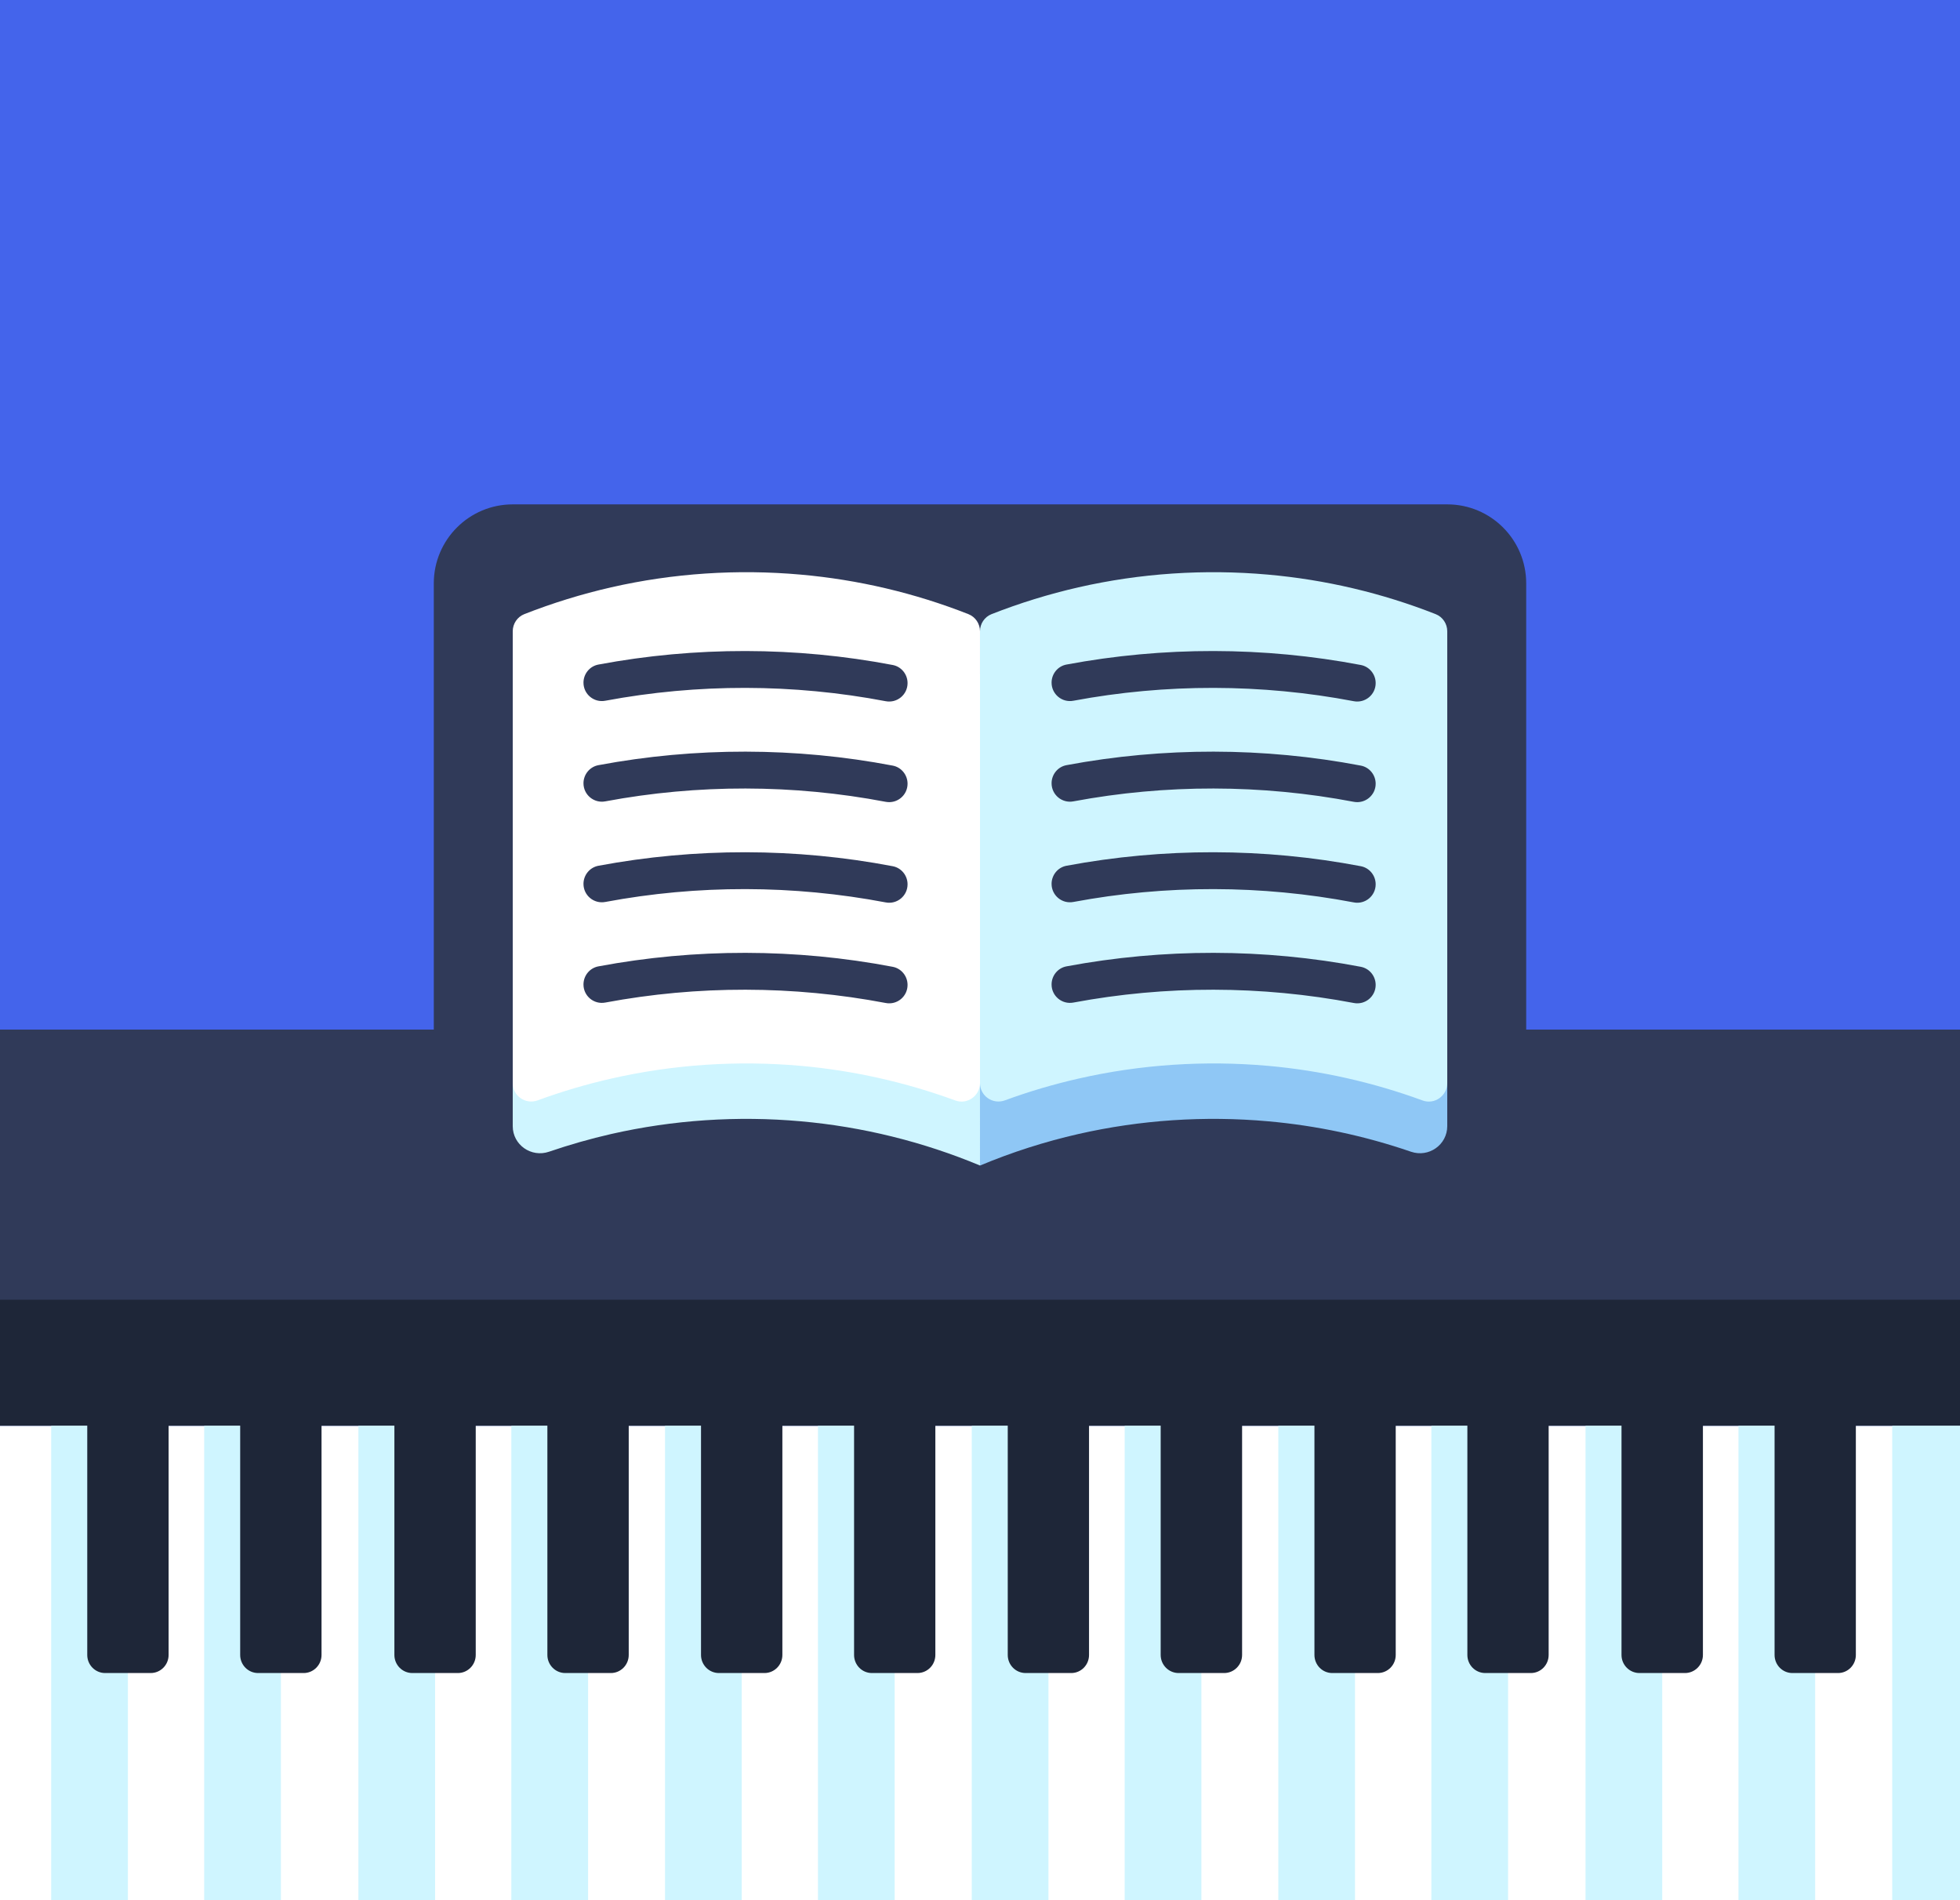 <?xml version="1.0" encoding="utf-8"?>
<!-- Generator: Adobe Illustrator 16.0.0, SVG Export Plug-In . SVG Version: 6.00 Build 0)  -->
<!DOCTYPE svg PUBLIC "-//W3C//DTD SVG 1.1//EN" "http://www.w3.org/Graphics/SVG/1.1/DTD/svg11.dtd">
<svg version="1.1" id="Icon" xmlns="http://www.w3.org/2000/svg" xmlns:xlink="http://www.w3.org/1999/xlink" x="0px" y="0px"
	 width="1238px" height="1200px" viewBox="0 0 1238 1200" enable-background="new 0 0 1238 1200" xml:space="preserve">
<g id="Background">
	<rect y="0" fill="#4464EB" width="1238" height="1200"/>
</g>
<g id="Circles" display="none">
	<g id="Back" display="inline" opacity="0.05">
		<path fill="#FFFFFF" d="M1129,600c0,281.67-228.33,510-510,510c-281.663,0-510-228.33-510-510c0-281.663,228.337-510,510-510
			C900.67,90,1129,318.337,1129,600z"/>
	</g>
	<g id="Front" display="inline" opacity="0.04">
		<circle fill="#FFFFFF" cx="619" cy="600" r="390"/>
	</g>
</g>
<g id="Designs">
	<g id="Keyboard">
		<rect y="900.393" fill="#FFFFFF" width="1238.5" height="299.607"/>
		<rect id="Background_1_" y="650.201" fill="#1E2638" width="1238.5" height="250.191"/>
		<rect x="1001.466" y="900.393" fill="#CFF5FF" width="48.446" height="299.607"/>
		<path fill="#1E2638" d="M1075.621,899.542v145.591c0,6.292-5.104,11.409-11.325,11.409h-28.772
			c-6.221,0-11.325-5.113-11.325-11.409V899.542H1075.621z M1075.621,899.542"/>
		<rect x="1098.061" y="900.393" fill="#CFF5FF" width="48.445" height="299.607"/>
		<path fill="#1E2638" d="M1172.216,899.542v145.591c0,6.292-5.021,11.409-11.243,11.409h-28.854
			c-6.221,0-11.242-5.113-11.242-11.409V899.542H1172.216z M1172.216,899.542"/>
		<rect x="1195.182" y="900.393" fill="#CFF5FF" width="43.318" height="299.607"/>
		<rect x="613.795" y="900.393" fill="#CFF5FF" width="48.446" height="299.607"/>
		<path fill="#1E2638" d="M687.867,899.542v145.591c0,6.292-5.021,11.409-11.242,11.409h-28.772
			c-6.304,0-11.325-5.113-11.325-11.409V899.542H687.867z M687.867,899.542"/>
		<rect x="710.39" y="900.393" fill="#CFF5FF" width="48.445" height="299.607"/>
		<path fill="#1E2638" d="M784.545,899.542v145.591c0,6.292-5.104,11.409-11.325,11.409h-28.772
			c-6.221,0-11.325-5.113-11.325-11.409V899.542H784.545z M784.545,899.542"/>
		<rect x="807.428" y="900.393" fill="#CFF5FF" width="48.445" height="299.607"/>
		<path fill="#1E2638" d="M881.583,899.542v145.591c0,6.292-5.021,11.409-11.325,11.409h-28.772
			c-6.221,0-11.242-5.113-11.242-11.409V899.542H881.583z M881.583,899.542"/>
		<rect x="904.105" y="900.393" fill="#CFF5FF" width="48.445" height="299.607"/>
		<path fill="#1E2638" d="M978.178,899.542v145.591c0,6.292-5.021,11.409-11.242,11.409h-28.773
			c-6.303,0-11.324-5.113-11.324-11.409V899.542H978.178z M978.178,899.542"/>
		<rect x="226.376" y="900.393" fill="#CFF5FF" width="48.446" height="299.607"/>
		<path fill="#1E2638" d="M300.49,899.542v145.591c0,6.292-5.063,11.409-11.284,11.409h-28.772c-6.262,0-11.325-5.113-11.325-11.409
			V899.542H300.49z M300.49,899.542"/>
		<rect x="322.971" y="900.393" fill="#CFF5FF" width="48.487" height="299.607"/>
		<path fill="#1E2638" d="M397.126,899.542v145.591c0,6.292-5.063,11.409-11.284,11.409h-28.814
			c-6.221,0-11.284-5.113-11.284-11.409V899.542H397.126z M397.126,899.542"/>
		<rect x="420.051" y="900.393" fill="#CFF5FF" width="48.446" height="299.607"/>
		<path fill="#1E2638" d="M494.173,899.542v145.591c0,6.292-5.072,11.409-11.292,11.409h-28.772
			c-6.262,0-11.325-5.113-11.325-11.409V899.542H494.173z M494.173,899.542"/>
		<rect x="516.646" y="900.393" fill="#CFF5FF" width="48.445" height="299.607"/>
		<path fill="#1E2638" d="M590.801,899.542v145.591c0,6.292-5.021,11.409-11.325,11.409h-28.772
			c-6.221,0-11.242-5.113-11.242-11.409V899.542H590.801z M590.801,899.542"/>
		<rect x="32.338" y="900.393" fill="#CFF5FF" width="48.446" height="299.607"/>
		<path fill="#1E2638" d="M106.494,899.542v145.591c0,6.292-5.063,11.409-11.325,11.409H66.396c-6.221,0-11.284-5.113-11.284-11.409
			V899.542H106.494z M106.494,899.542"/>
		<rect x="128.975" y="900.393" fill="#CFF5FF" width="48.446" height="299.607"/>
		<path fill="#1E2638" d="M203.088,899.542v145.591c0,6.292-5.063,11.409-11.284,11.409h-28.772
			c-6.262,0-11.325-5.113-11.325-11.409V899.542H203.088z M203.088,899.542"/>
		<rect y="650.201" fill="#303A59" width="1238.5" height="170.578"/>
	</g>
	<g id="Stand">
		<path fill="#303A59" d="M914.132,318.518H323.864c-27.534,0-49.864,22.326-49.864,49.877V747.59h690V368.396
			C963.996,340.844,941.687,318.518,914.132,318.518L914.132,318.518z M914.132,318.518"/>
		<path fill="#CFF5FF" d="M505.732,397.849c-39.973-3.54-80.532-0.875-119.682,8.047c-21.243,4.826-42.05,11.498-62.179,19.888
			c-0.004,0.024-0.008,0.028-0.008,0.032v285.382c0,11.816,11.714,19.973,22.909,16.125c12.872-4.398,26.001-8.158,39.277-11.188
			c39.153-8.906,79.709-11.59,119.682-8.031c38.882,3.445,77.164,12.877,113.202,27.908c0.052,0.006,0.063,0,0.063-0.016V425.808
			l-0.004-0.024C582.953,410.75,544.623,401.313,505.732,397.849L505.732,397.849z M505.732,397.849"/>
		<path fill="#8FC7F5" d="M800.866,397.849c-40.013-3.54-80.528-0.875-119.682,8.047c-21.271,4.826-42.091,11.498-62.179,19.888
			c-0.004,0.024-0.008,0.028-0.008,0.032v310.247c20.092-8.414,40.911-15.082,62.187-19.928
			c39.153-8.906,79.713-11.59,119.686-8.031c30.735,2.713,61.123,9.182,90.345,19.219c11.202,3.848,22.921-4.324,22.921-16.186
			V425.808c-0.004,0-0.004,0-0.004-0.024C878.086,410.75,839.756,401.313,800.866,397.849L800.866,397.849z M800.866,397.849"/>
		<path fill="#FFFFFF" d="M505.732,362.871c-39.973-3.564-80.532-0.898-119.682,8.026c-18.703,4.272-37.061,9.937-54.907,16.948
			c-4.41,1.75-7.279,6.066-7.279,10.816v285.332c0,8.146,8.091,13.684,15.739,10.904c15.163-5.578,30.686-10.164,46.447-13.744
			c39.149-8.945,79.709-11.59,119.682-8.066c33.349,2.961,66.245,10.352,97.692,21.875c7.559,2.768,15.573-2.957,15.573-11.035
			V398.655c0-4.745-2.885-9.061-7.275-10.8C577.823,374.504,542.041,366.078,505.732,362.871L505.732,362.871z M505.732,362.871"/>
		<path fill="#CFF5FF" d="M800.866,362.871c-40.013-3.564-80.528-0.898-119.682,8.026c-18.714,4.272-37.057,9.937-54.907,16.948
			c-4.435,1.75-7.279,6.066-7.279,10.816v285.332c0,8.146,8.09,13.684,15.713,10.904c15.162-5.578,30.712-10.164,46.474-13.744
			c39.149-8.945,79.669-11.59,119.682-8.066c33.349,2.961,66.245,10.352,97.695,21.875c7.556,2.768,15.57-2.957,15.57-11.035
			V398.655c0-4.745-2.881-9.061-7.275-10.8C872.96,374.504,837.175,366.078,800.866,362.871L800.866,362.871z M800.866,362.871"/>
		<path fill="#303A59" d="M563.884,419.951c-61.188-11.663-124.716-11.758-185.92-0.272c-5.461,1.016-9.421,5.865-9.421,11.427
			c0,7.275,6.604,12.769,13.752,11.424c58.347-10.924,118.855-10.824,177.149,0.293c7.191,1.354,13.804-4.138,13.804-11.422v-0.027
			C573.248,425.84,569.341,420.994,563.884,419.951L563.884,419.951z M563.884,419.951"/>
		<path fill="#303A59" d="M563.884,483.491c-61.188-11.663-124.716-11.763-185.92-0.277c-5.461,1.021-9.421,5.867-9.421,11.428
			c0,7.28,6.604,12.765,13.752,11.431c58.347-10.93,118.855-10.826,177.149,0.287c7.191,1.355,13.804-4.139,13.804-11.422v-0.023
			C573.248,489.381,569.341,484.534,563.884,483.491L563.884,483.491z M563.884,483.491"/>
		<path fill="#303A59" d="M563.884,547.023c-61.188-11.678-124.716-11.754-185.92-0.285c-5.461,1.029-9.421,5.879-9.421,11.443
			c0,7.276,6.604,12.766,13.752,11.419c58.347-10.938,118.855-10.815,177.149,0.281c7.191,1.374,13.804-4.124,13.804-11.424v-0.008
			C573.248,552.893,569.341,548.07,563.884,547.023L563.884,547.023z M563.884,547.023"/>
		<path fill="#303A59" d="M563.884,610.549c-61.191-11.662-124.716-11.754-185.92-0.277c-5.493,1.027-9.421,5.867-9.421,11.447
			c0,7.279,6.601,12.75,13.748,11.41c58.351-10.926,118.854-10.811,177.153,0.271c7.188,1.391,13.8-4.115,13.8-11.402v-0.008
			C573.248,616.424,569.341,611.604,563.884,610.549L563.884,610.549z M563.884,610.549"/>
		<path fill="#303A59" d="M859.553,419.951c-61.191-11.663-124.717-11.758-185.96-0.272c-5.465,1.016-9.381,5.865-9.381,11.427
			c0,7.275,6.601,12.769,13.748,11.424c58.351-10.924,118.854-10.824,177.153,0.293c7.147,1.354,13.804-4.138,13.804-11.422v-0.027
			C868.917,425.84,865.006,420.994,859.553,419.951L859.553,419.951z M859.553,419.951"/>
		<path fill="#303A59" d="M859.553,483.491c-61.191-11.663-124.717-11.763-185.96-0.277c-5.465,1.021-9.381,5.867-9.381,11.428
			c0,7.28,6.601,12.765,13.748,11.431c58.351-10.93,118.854-10.826,177.153,0.287c7.147,1.355,13.804-4.139,13.804-11.422v-0.023
			C868.917,489.381,865.006,484.534,859.553,483.491L859.553,483.491z M859.553,483.491"/>
		<path fill="#303A59" d="M859.553,547.023c-61.191-11.678-124.721-11.754-185.96-0.285c-5.465,1.029-9.381,5.879-9.381,11.443
			c0,7.276,6.601,12.766,13.748,11.419c58.351-10.938,118.854-10.815,177.153,0.281c7.147,1.374,13.804-4.124,13.804-11.424v-0.008
			C868.917,552.893,865.006,548.07,859.553,547.023L859.553,547.023z M859.553,547.023"/>
		<path fill="#303A59" d="M859.553,610.549c-61.191-11.662-124.717-11.754-185.96-0.277c-5.465,1.027-9.381,5.867-9.381,11.447
			c0,7.279,6.601,12.75,13.748,11.41c58.351-10.926,118.854-10.811,177.153,0.271c7.147,1.391,13.804-4.115,13.804-11.402v-0.008
			C868.917,616.424,865.006,611.604,859.553,610.549L859.553,610.549z M859.553,610.549"/>
	</g>
</g>
</svg>
